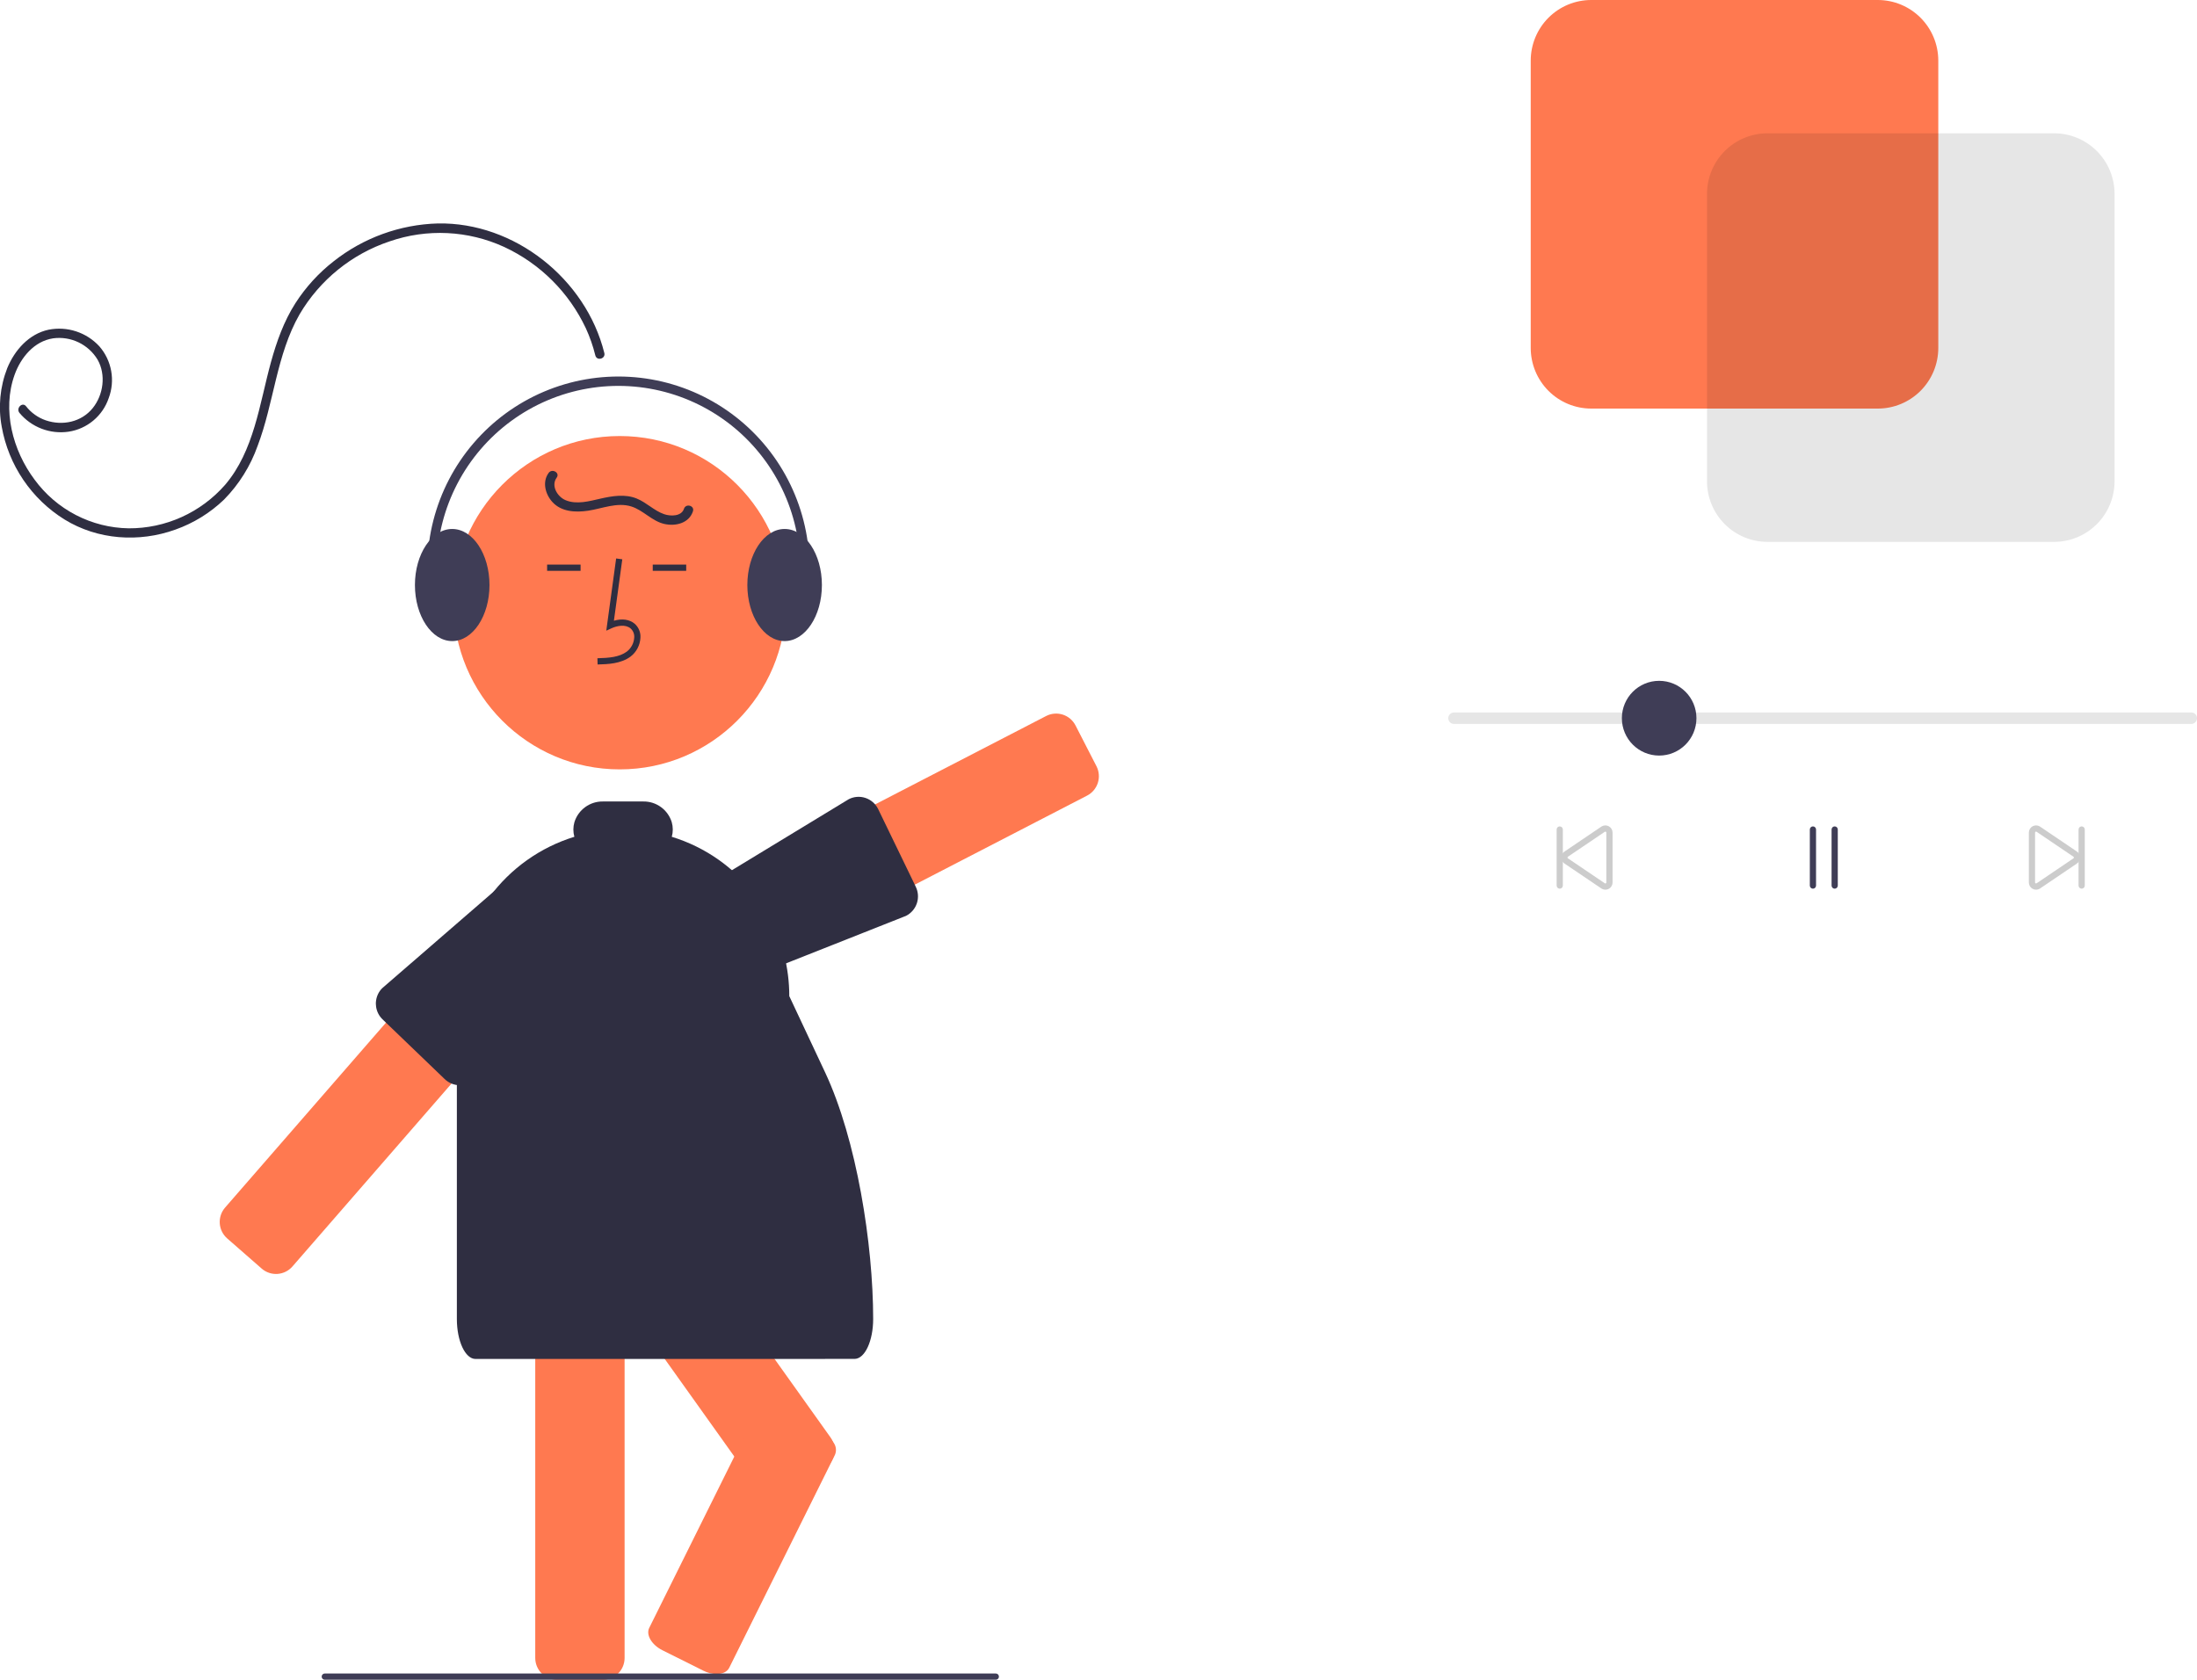 <svg width="323" height="247" viewBox="0 0 323 247" fill="none" xmlns="http://www.w3.org/2000/svg">
<g clip-path="url(#clip0_6_371)">
<path d="M80.697 141.448C80.669 141.028 80.558 140.618 80.372 140.241C80.185 139.864 79.927 139.527 79.61 139.25L74.526 134.808C73.929 134.286 73.16 134.004 72.367 134.019C71.575 134.033 70.816 134.342 70.238 134.886C70.16 134.958 70.087 135.034 70.019 135.115L56.746 150.374L55.293 152.041L33.087 177.571C32.531 178.213 32.252 179.05 32.31 179.898C32.368 180.746 32.759 181.536 33.397 182.096L38.476 186.538C39.116 187.096 39.95 187.377 40.796 187.319C41.642 187.262 42.43 186.87 42.989 186.231L55.293 172.085L66.383 159.331L79.916 143.775C80.193 143.458 80.404 143.089 80.538 142.69C80.672 142.291 80.726 141.869 80.697 141.448Z" fill="#FF7950"/>
<path d="M161.202 112.667L158.115 106.658C157.724 105.905 157.052 105.336 156.245 105.078C155.438 104.82 154.561 104.892 153.808 105.28L128.655 118.281L112.843 126.455L103.868 131.094C103.633 131.215 103.415 131.366 103.219 131.543C102.784 131.923 102.461 132.416 102.287 132.967C102.158 133.368 102.11 133.791 102.145 134.211C102.18 134.631 102.298 135.039 102.493 135.413L103.699 137.762L105.58 141.421C105.772 141.796 106.036 142.128 106.357 142.4C106.677 142.672 107.048 142.878 107.448 143.005C107.766 143.105 108.097 143.156 108.43 143.157C108.938 143.157 109.438 143.034 109.888 142.799L120.548 137.29L134.488 130.082L159.828 116.985C160.579 116.594 161.146 115.92 161.404 115.11C161.661 114.301 161.589 113.423 161.202 112.667Z" fill="#FF7950"/>
<path d="M134.625 130.371L134.488 130.082L129.089 118.931C128.707 118.174 128.042 117.598 127.239 117.329C126.838 117.194 126.413 117.142 125.992 117.174C125.57 117.206 125.158 117.323 124.782 117.516L111.609 125.521L102.84 130.852C102.773 130.885 102.712 130.929 102.657 130.98C102.155 131.433 101.885 132.596 101.666 133.549C101.588 133.879 101.525 134.167 101.461 134.355C101.438 134.433 101.41 134.515 101.392 134.598C101.209 135.338 101.297 136.119 101.639 136.8L102.717 138.957L104.662 142.841C104.93 143.373 105.34 143.821 105.846 144.134C106.353 144.447 106.936 144.613 107.531 144.613C108.02 144.612 108.502 144.496 108.937 144.274L121.205 139.42L133.199 134.671C133.956 134.289 134.531 133.622 134.798 132.816C135.065 132.01 135.003 131.131 134.625 130.371Z" fill="#2F2E41"/>
<path d="M91.112 113.132C104.612 113.132 115.556 102.159 115.556 88.624C115.556 75.088 104.612 64.115 91.112 64.115C77.612 64.115 66.668 75.088 66.668 88.624C66.668 102.159 77.612 113.132 91.112 113.132Z" fill="#FF7950"/>
<path d="M91.819 186.414C91.795 185.791 91.59 185.189 91.229 184.682C90.868 184.175 90.366 183.785 89.786 183.561C89.418 183.415 89.026 183.341 88.631 183.341H81.889C81.042 183.342 80.229 183.68 79.629 184.281C79.03 184.882 78.693 185.697 78.692 186.547V243.794C78.693 244.644 79.03 245.459 79.629 246.06C80.229 246.661 81.042 246.999 81.889 247H88.631C89.478 246.999 90.291 246.661 90.891 246.06C91.49 245.459 91.827 244.644 91.828 243.794V186.547C91.83 186.502 91.827 186.458 91.819 186.414Z" fill="#FF7950"/>
<path d="M122.448 211.976C122.356 211.758 122.239 211.551 122.101 211.358L110.609 195.239L101.141 181.963H84.99L86.132 183.561L88.165 186.414L94.463 195.243L107.96 214.17L111.417 219.015C111.91 219.706 112.657 220.173 113.492 220.313C114.328 220.453 115.185 220.255 115.875 219.761L121.361 215.828C121.95 215.404 122.379 214.793 122.576 214.093C122.774 213.393 122.729 212.647 122.448 211.976ZM89.425 165.532C88.931 164.841 88.184 164.375 87.347 164.236C86.511 164.097 85.653 164.296 84.963 164.79L79.478 168.719C78.789 169.215 78.324 169.964 78.185 170.803C78.046 171.641 78.245 172.501 78.738 173.193L80.747 176.01H96.898L89.425 165.532Z" fill="#FF7950"/>
<path d="M122.553 212.132C122.52 212.079 122.485 212.027 122.448 211.976C122.024 211.399 121.466 210.934 120.822 210.621L114.788 207.612C113.208 206.825 111.509 207.017 111.002 208.043L107.96 214.17L95.45 239.366C94.938 240.392 95.811 241.866 97.386 242.654L103.42 245.667C104.019 245.974 104.68 246.14 105.352 246.153C106.202 246.153 106.909 245.837 107.206 245.237L122.758 213.914C122.881 213.624 122.926 213.308 122.89 212.996C122.854 212.683 122.738 212.386 122.553 212.132Z" fill="#FF7950"/>
<path d="M86.42 133.915L85.406 132.917L84.844 132.354L81.62 129.171C81.078 128.636 80.364 128.312 79.606 128.255C79.519 128.251 79.436 128.246 79.35 128.246C79.158 128.25 78.866 128.223 78.523 128.196C77.441 128.104 76.089 127.985 75.618 128.47L69.375 133.883L56.179 145.318C55.7 145.803 55.39 146.429 55.293 147.104C55.267 147.266 55.255 147.43 55.257 147.594C55.257 147.74 55.27 147.885 55.293 148.029C55.39 148.723 55.713 149.365 56.211 149.856L56.746 150.374L65.36 158.653C65.964 159.248 66.778 159.579 67.625 159.574C67.995 159.574 68.362 159.507 68.708 159.377C69.154 159.212 69.558 158.949 69.891 158.608L84.904 140.331L85.886 139.136L86.452 138.449C87.047 137.843 87.377 137.025 87.371 136.175C87.365 135.325 87.023 134.513 86.42 133.915Z" fill="#2F2E41"/>
<path d="M87.858 97.707L87.832 96.791C89.532 96.744 91.03 96.637 92.156 95.812C92.475 95.566 92.737 95.252 92.925 94.894C93.113 94.537 93.221 94.142 93.243 93.739C93.263 93.492 93.226 93.244 93.135 93.014C93.043 92.784 92.9 92.579 92.717 92.413C91.97 91.781 90.767 91.985 89.891 92.388L89.135 92.736L90.584 82.116L91.489 82.24L90.256 91.274C91.447 90.923 92.551 91.074 93.307 91.714C93.597 91.968 93.825 92.286 93.972 92.643C94.119 92.999 94.182 93.386 94.156 93.771C94.13 94.313 93.985 94.843 93.733 95.324C93.48 95.804 93.126 96.224 92.695 96.552C91.248 97.612 89.368 97.665 87.858 97.707Z" fill="#2F2E41"/>
<path d="M100.885 83.019H95.965V83.935H100.885V83.019Z" fill="#2F2E41"/>
<path d="M85.356 83.019H80.436V83.935H85.356V83.019Z" fill="#2F2E41"/>
<path d="M88.848 51.907C86.138 41.013 75.631 32.648 64.372 32.856C58.798 33.013 53.423 34.967 49.045 38.428C46.837 40.151 44.937 42.236 43.424 44.594C41.727 47.249 40.662 50.247 39.83 53.272C38.149 59.384 37.357 66.301 33.092 71.293C31.323 73.314 29.142 74.93 26.697 76.033C24.252 77.136 21.599 77.7 18.918 77.686C16.216 77.644 13.561 76.975 11.161 75.733C8.76 74.49 6.679 72.707 5.08 70.523C1.87 66.231 0.289 60.295 2.144 55.116C3.054 52.574 5.011 50.173 7.811 49.749C9.087 49.576 10.386 49.781 11.548 50.339C12.71 50.896 13.684 51.782 14.35 52.888C15.609 55.102 15.207 58.058 13.63 60.011C11.968 62.069 9.192 62.638 6.744 61.812C5.593 61.419 4.581 60.7 3.832 59.74C3.285 59.047 2.314 60.019 2.856 60.705C3.724 61.749 4.846 62.552 6.112 63.037C7.379 63.523 8.749 63.674 10.09 63.476C11.429 63.273 12.687 62.705 13.726 61.835C14.765 60.964 15.545 59.825 15.982 58.54C16.462 57.266 16.587 55.885 16.346 54.545C16.105 53.206 15.506 51.956 14.613 50.931C13.682 49.916 12.507 49.158 11.2 48.729C9.894 48.299 8.499 48.214 7.15 48.48C4.26 49.093 2.161 51.477 1.071 54.117C-0.002 56.861 -0.285 59.852 0.254 62.749C0.752 65.545 1.831 68.205 3.422 70.554C5.012 72.904 7.079 74.892 9.487 76.388C14.36 79.387 20.442 79.8 25.787 77.873C28.458 76.926 30.898 75.42 32.944 73.455C35.142 71.218 36.825 68.526 37.873 65.567C40.283 59.239 40.637 52.16 44.047 46.212C47.021 41.162 51.713 37.358 57.261 35.498C62.776 33.588 68.812 33.878 74.119 36.31C79.397 38.76 83.647 42.992 86.129 48.265C86.72 49.55 87.187 50.889 87.525 52.262C87.739 53.122 89.062 52.765 88.848 51.907Z" fill="#2F2E41"/>
<path d="M115.268 140.336C115.081 139.612 114.861 138.902 114.61 138.206C113.09 133.95 110.422 130.2 106.905 127.371C106.507 127.046 106.096 126.735 105.672 126.437C103.564 124.946 101.233 123.802 98.766 123.046C98.964 122.339 98.96 121.59 98.757 120.885C98.48 119.997 97.925 119.221 97.174 118.674C96.423 118.128 95.516 117.839 94.588 117.851H88.632C87.701 117.838 86.792 118.127 86.039 118.675C85.285 119.223 84.729 119.999 84.451 120.89C84.248 121.593 84.245 122.339 84.442 123.044C79.442 124.583 75.066 127.689 71.957 131.906C68.848 136.123 67.17 141.228 67.168 146.472V193.948C67.168 197.189 68.397 199.823 69.909 199.823H113.299C113.318 199.823 125.663 199.823 125.681 199.813C127.171 199.764 128.372 197.15 128.372 193.948C128.372 182.988 125.956 167.583 121.299 157.668L116.04 146.472C116.041 144.402 115.781 142.34 115.268 140.336Z" fill="#2F2E41"/>
<path d="M66.483 94.266C63.461 94.266 61.002 90.569 61.002 86.023C61.002 81.478 63.461 77.781 66.483 77.781C69.506 77.781 71.964 81.478 71.964 86.023C71.964 90.569 69.506 94.266 66.483 94.266Z" fill="#3F3D56"/>
<path d="M115.355 94.266C112.332 94.266 109.874 90.569 109.874 86.023C109.874 81.478 112.332 77.781 115.355 77.781C118.377 77.781 120.836 81.478 120.836 86.023C120.836 90.569 118.377 94.266 115.355 94.266Z" fill="#3F3D56"/>
<path d="M116.893 92.977C116.784 92.977 116.677 92.951 116.58 92.901C116.483 92.851 116.4 92.779 116.336 92.691C116.273 92.602 116.231 92.5 116.215 92.392C116.199 92.284 116.209 92.174 116.244 92.07C117.553 88.166 117.947 84.012 117.395 79.931C116.842 75.849 115.359 71.95 113.059 68.537C110.76 65.124 107.707 62.288 104.137 60.251C100.566 58.213 96.576 57.028 92.475 56.788C88.374 56.548 84.272 57.26 80.49 58.867C76.708 60.475 73.346 62.935 70.667 66.057C67.987 69.179 66.061 72.879 65.04 76.868C64.018 80.857 63.927 85.029 64.775 89.06C64.812 89.238 64.777 89.423 64.677 89.576C64.578 89.728 64.423 89.834 64.245 89.872C64.068 89.909 63.883 89.875 63.731 89.776C63.578 89.677 63.472 89.521 63.434 89.343C62.542 85.106 62.637 80.719 63.711 76.525C64.785 72.33 66.809 68.44 69.627 65.158C72.444 61.875 75.978 59.288 79.955 57.598C83.932 55.908 88.243 55.16 92.555 55.412C96.867 55.664 101.063 56.91 104.817 59.053C108.57 61.196 111.78 64.177 114.198 67.766C116.615 71.355 118.174 75.455 118.754 79.746C119.334 84.037 118.919 88.405 117.542 92.51C117.496 92.646 117.409 92.764 117.292 92.848C117.176 92.932 117.036 92.977 116.893 92.977Z" fill="#3F3D56"/>
<path d="M80.659 69.538C79.691 70.863 80.168 72.648 81.188 73.791C82.515 75.277 84.632 75.371 86.469 75.095C88.531 74.785 90.718 73.817 92.805 74.469C94.585 75.026 95.854 76.644 97.702 77.05C99.341 77.41 101.302 76.933 101.876 75.182C102.152 74.34 100.83 73.979 100.555 74.816C100.183 75.95 98.578 75.927 97.659 75.613C96.185 75.11 95.049 73.886 93.6 73.302C91.892 72.613 90.039 72.924 88.301 73.316C86.662 73.686 84.775 74.235 83.143 73.544C81.935 73.032 80.973 71.421 81.842 70.232C82.364 69.518 81.176 68.832 80.659 69.538Z" fill="#2F2E41"/>
<path d="M146.404 246.991H47.748C47.627 246.991 47.511 246.943 47.425 246.857C47.339 246.771 47.291 246.654 47.291 246.533C47.291 246.411 47.339 246.295 47.425 246.209C47.511 246.123 47.627 246.075 47.748 246.075H146.404C146.525 246.075 146.641 246.123 146.727 246.209C146.813 246.295 146.861 246.411 146.861 246.533C146.861 246.654 146.813 246.771 146.727 246.857C146.641 246.943 146.525 246.991 146.404 246.991Z" fill="#3F3D56"/>
<path d="M322.162 106.446H213.764C213.653 106.446 213.544 106.425 213.441 106.383C213.339 106.341 213.246 106.28 213.167 106.201C213.089 106.123 213.027 106.03 212.984 105.928C212.942 105.826 212.92 105.716 212.92 105.605C212.92 105.494 212.942 105.385 212.984 105.282C213.027 105.18 213.089 105.087 213.167 105.009C213.246 104.931 213.339 104.869 213.441 104.827C213.544 104.785 213.653 104.764 213.764 104.765H322.162C322.272 104.764 322.382 104.785 322.484 104.827C322.587 104.869 322.68 104.931 322.758 105.009C322.837 105.087 322.899 105.18 322.941 105.282C322.984 105.385 323.006 105.494 323.006 105.605C323.006 105.716 322.984 105.826 322.941 105.928C322.899 106.03 322.837 106.123 322.758 106.201C322.68 106.28 322.587 106.341 322.484 106.383C322.382 106.425 322.272 106.446 322.162 106.446Z" fill="#E6E6E6"/>
<path d="M276.081 60.078H233.929C231.573 60.075 229.315 59.136 227.65 57.466C225.985 55.796 225.048 53.532 225.045 51.171V8.907C225.048 6.545 225.985 4.281 227.65 2.612C229.315 0.942 231.574 0.003 233.929 3.05176e-05H276.081C278.437 0.003 280.695 0.942 282.36 2.612C284.025 4.281 284.962 6.545 284.965 8.907V51.171C284.962 53.532 284.025 55.796 282.36 57.466C280.695 59.136 278.437 60.075 276.081 60.078Z" fill="#FF7950"/>
<path opacity="0.1" d="M301.997 79.678H259.844C257.489 79.675 255.231 78.736 253.566 77.066C251.9 75.396 250.963 73.132 250.961 70.771V28.507C250.963 26.146 251.9 23.881 253.565 22.212C255.231 20.542 257.489 19.603 259.844 19.6H301.997C304.352 19.603 306.61 20.542 308.276 22.212C309.941 23.881 310.878 26.146 310.88 28.507V70.771C310.878 73.132 309.941 75.396 308.275 77.066C306.61 78.736 304.352 79.675 301.997 79.678Z" fill="black"/>
<path d="M229.311 130.673C229.19 130.673 229.074 130.625 228.988 130.539C228.903 130.453 228.855 130.337 228.855 130.215V121.972C228.855 121.851 228.903 121.734 228.988 121.648C229.074 121.562 229.19 121.514 229.311 121.514C229.433 121.514 229.549 121.562 229.634 121.648C229.72 121.734 229.768 121.851 229.768 121.972V130.215C229.768 130.337 229.72 130.453 229.634 130.539C229.549 130.625 229.433 130.673 229.311 130.673Z" fill="#CCCCCC"/>
<path d="M266.536 130.673C266.415 130.673 266.298 130.625 266.213 130.539C266.127 130.453 266.079 130.337 266.079 130.215V121.972C266.079 121.851 266.127 121.734 266.213 121.648C266.298 121.562 266.415 121.514 266.536 121.514C266.657 121.514 266.773 121.562 266.859 121.648C266.944 121.734 266.993 121.851 266.993 121.972V130.215C266.993 130.337 266.944 130.453 266.859 130.539C266.773 130.625 266.657 130.673 266.536 130.673Z" fill="#3F3D56"/>
<path d="M269.733 130.673C269.612 130.673 269.496 130.625 269.41 130.539C269.324 130.453 269.276 130.337 269.276 130.215V121.972C269.276 121.851 269.324 121.734 269.41 121.648C269.496 121.562 269.612 121.514 269.733 121.514C269.854 121.514 269.97 121.562 270.056 121.648C270.142 121.734 270.19 121.851 270.19 121.972V130.215C270.19 130.337 270.142 130.453 270.056 130.539C269.97 130.625 269.854 130.673 269.733 130.673Z" fill="#3F3D56"/>
<path d="M236.016 130.822C235.83 130.822 235.647 130.772 235.486 130.678L230.054 127.005C230.044 126.998 230.034 126.992 230.024 126.986C229.874 126.891 229.75 126.759 229.666 126.603C229.581 126.447 229.538 126.271 229.54 126.094C229.539 125.907 229.587 125.723 229.68 125.562C229.773 125.4 229.908 125.266 230.07 125.173L235.459 121.526C235.62 121.426 235.804 121.372 235.993 121.367C236.181 121.363 236.368 121.409 236.532 121.501C236.697 121.593 236.835 121.728 236.93 121.891C237.026 122.054 237.076 122.24 237.076 122.429V129.758C237.075 130.04 236.964 130.31 236.765 130.509C236.567 130.709 236.297 130.821 236.016 130.822ZM235.97 129.902C235.99 129.908 236.011 129.91 236.032 129.907C236.052 129.904 236.072 129.897 236.089 129.885C236.112 129.873 236.131 129.854 236.144 129.832C236.156 129.809 236.163 129.784 236.163 129.758V122.429C236.163 122.403 236.156 122.378 236.143 122.356C236.13 122.334 236.112 122.315 236.09 122.302C236.067 122.289 236.042 122.283 236.016 122.283C235.991 122.283 235.966 122.289 235.943 122.302L230.553 125.95C230.463 126.004 230.453 126.062 230.453 126.094C230.453 126.119 230.459 126.145 230.472 126.167C230.485 126.19 230.504 126.208 230.526 126.22L230.553 126.237L235.97 129.902Z" fill="#CCCCCC"/>
<path d="M306.044 130.673C305.923 130.673 305.807 130.625 305.721 130.539C305.635 130.453 305.587 130.337 305.587 130.215V121.972C305.587 121.851 305.635 121.734 305.721 121.648C305.807 121.562 305.923 121.514 306.044 121.514C306.165 121.514 306.281 121.562 306.367 121.648C306.452 121.734 306.501 121.851 306.501 121.972V130.215C306.501 130.337 306.452 130.453 306.367 130.539C306.281 130.625 306.165 130.673 306.044 130.673Z" fill="#CCCCCC"/>
<path d="M299.331 130.82C299.147 130.82 298.967 130.771 298.809 130.678C298.647 130.586 298.513 130.452 298.42 130.29C298.327 130.128 298.278 129.945 298.279 129.758V122.429C298.279 122.243 298.328 122.059 298.421 121.898C298.514 121.736 298.648 121.602 298.809 121.509C298.97 121.416 299.153 121.367 299.339 121.367C299.525 121.367 299.708 121.416 299.869 121.509L305.313 125.19C305.468 125.284 305.596 125.416 305.685 125.575C305.773 125.733 305.818 125.912 305.815 126.094C305.817 126.277 305.77 126.458 305.679 126.618C305.589 126.778 305.459 126.911 305.301 127.005L299.896 130.661C299.725 130.764 299.53 130.818 299.331 130.82ZM299.193 129.758C299.193 129.784 299.199 129.809 299.212 129.831C299.225 129.854 299.243 129.872 299.266 129.885C299.288 129.898 299.313 129.905 299.339 129.905C299.364 129.905 299.39 129.898 299.412 129.885L304.822 126.224C304.846 126.211 304.865 126.193 304.879 126.17C304.893 126.147 304.901 126.121 304.902 126.094V126.094C304.902 126.068 304.896 126.042 304.883 126.02C304.87 125.998 304.852 125.979 304.829 125.967L299.385 122.285C299.365 122.279 299.344 122.277 299.323 122.28C299.303 122.283 299.283 122.29 299.266 122.302C299.243 122.315 299.225 122.333 299.212 122.355C299.199 122.378 299.192 122.403 299.193 122.429L299.193 129.758Z" fill="#CCCCCC"/>
<path d="M243.927 111.101C246.954 111.101 249.408 108.64 249.408 105.605C249.408 102.57 246.954 100.11 243.927 100.11C240.9 100.11 238.446 102.57 238.446 105.605C238.446 108.64 240.9 111.101 243.927 111.101Z" fill="#3F3D56"/>
</g>
<defs>
<clipPath id="clip0_6_371">
<rect width="323" height="247" fill="white"/>
</clipPath>
</defs>
</svg>
